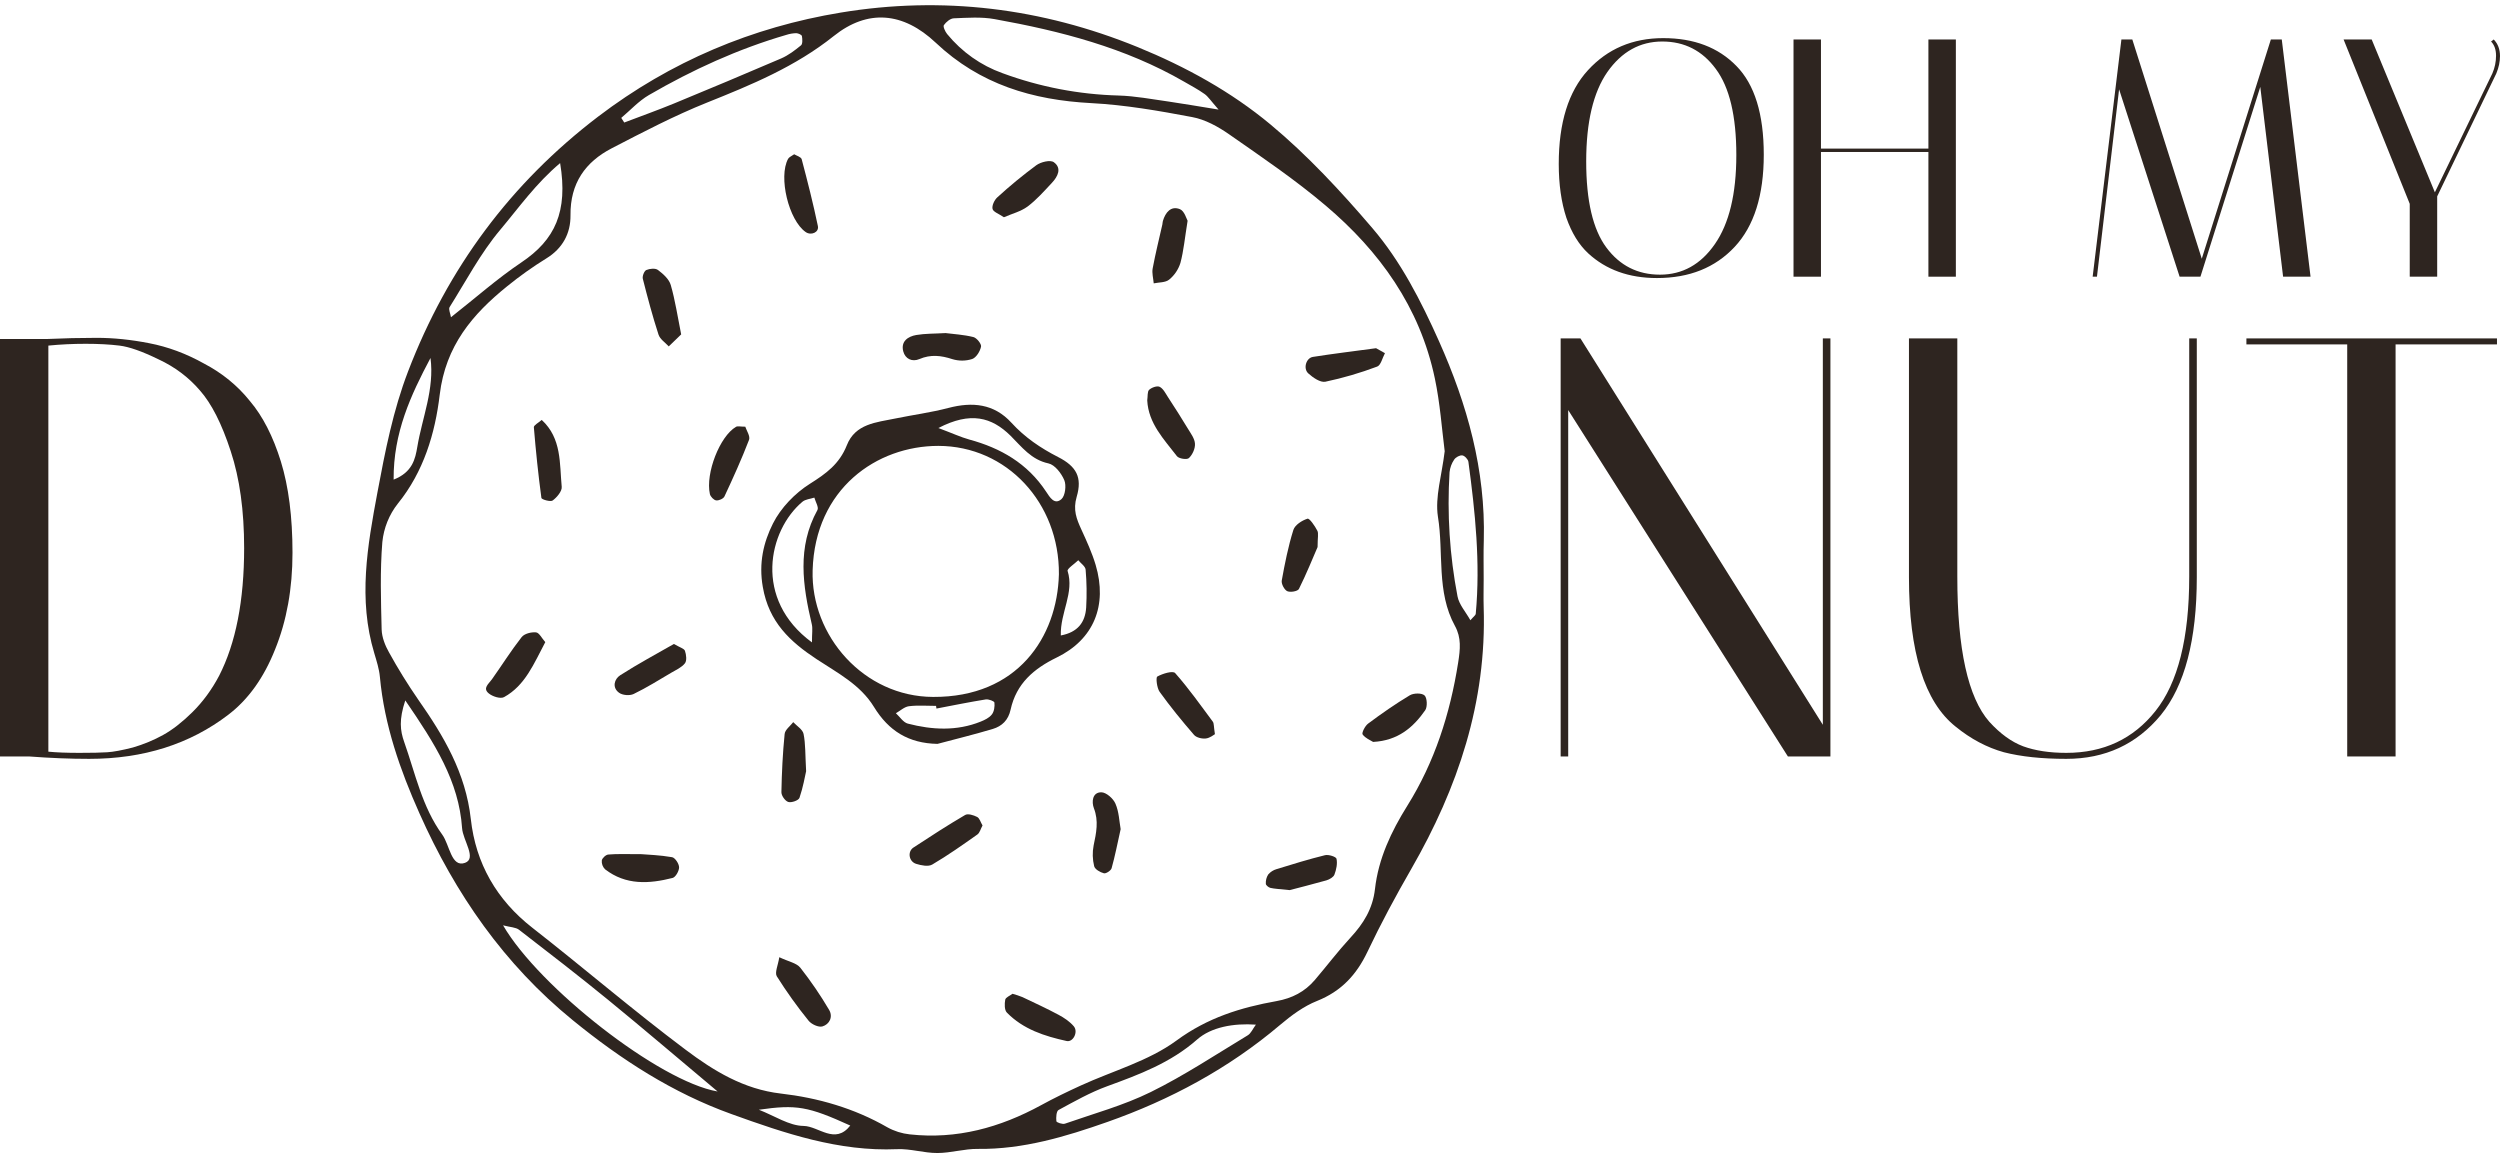 <svg width="96" height="45" viewBox="0 0 96 45" fill="none" xmlns="http://www.w3.org/2000/svg">
<path d="M56.973 22.234C56.973 22.593 56.962 22.953 56.973 23.312C57.093 26.966 55.981 30.258 54.196 33.362C53.597 34.403 53.026 35.461 52.51 36.549C52.085 37.443 51.494 38.069 50.575 38.436C50.062 38.639 49.586 38.993 49.155 39.357C47.175 41.035 44.928 42.237 42.524 43.083C40.928 43.645 39.284 44.14 37.55 44.118C37.033 44.111 36.515 44.275 35.997 44.276C35.479 44.278 34.961 44.105 34.448 44.128C32.212 44.226 30.14 43.52 28.084 42.779C25.839 41.972 23.857 40.695 21.992 39.174C19.36 37.029 17.485 34.327 16.107 31.233C15.364 29.566 14.759 27.845 14.588 25.994C14.56 25.687 14.461 25.383 14.373 25.085C13.747 23.009 14.107 20.974 14.494 18.906C14.79 17.324 15.095 15.762 15.671 14.26C17.194 10.288 19.614 7.035 22.965 4.48C25.759 2.353 28.885 1.045 32.285 0.483C36.186 -0.162 39.994 0.302 43.689 1.809C45.533 2.563 47.272 3.519 48.791 4.783C50.209 5.963 51.487 7.343 52.694 8.754C53.789 10.032 54.566 11.555 55.26 13.108C56.343 15.536 57.049 18.048 56.978 20.747C56.962 21.246 56.973 21.74 56.973 22.234ZM55.475 17.317C55.367 16.469 55.3 15.486 55.098 14.532C54.522 11.788 52.973 9.646 50.909 7.897C49.737 6.902 48.459 6.038 47.2 5.159C46.774 4.861 46.278 4.588 45.78 4.496C44.5 4.254 43.205 4.028 41.907 3.96C39.655 3.842 37.632 3.246 35.931 1.639C34.679 0.458 33.317 0.343 32.016 1.384C30.541 2.562 28.863 3.253 27.153 3.938C25.899 4.44 24.692 5.072 23.487 5.696C22.48 6.219 21.893 7.034 21.907 8.268C21.915 8.96 21.606 9.539 20.981 9.922C20.46 10.244 19.959 10.6 19.482 10.987C18.149 12.063 17.11 13.275 16.885 15.157C16.708 16.645 16.269 18.115 15.275 19.341C14.943 19.762 14.737 20.274 14.682 20.813C14.591 21.925 14.628 23.05 14.655 24.169C14.663 24.469 14.789 24.79 14.939 25.053C15.282 25.676 15.656 26.28 16.059 26.864C17.035 28.256 17.883 29.682 18.079 31.45C18.269 33.163 19.076 34.559 20.44 35.624C22.417 37.168 24.322 38.806 26.328 40.31C27.406 41.12 28.56 41.828 29.982 41.992C31.404 42.156 32.798 42.553 34.074 43.288C34.341 43.436 34.634 43.528 34.936 43.56C36.735 43.758 38.4 43.301 39.98 42.438C40.475 42.167 40.985 41.921 41.498 41.686C42.733 41.119 44.101 40.747 45.177 39.957C46.373 39.077 47.652 38.686 49.025 38.441C49.618 38.334 50.104 38.083 50.49 37.631C50.95 37.093 51.377 36.526 51.857 36.007C52.354 35.471 52.712 34.902 52.799 34.139C52.932 32.969 53.42 31.936 54.039 30.944C55.087 29.268 55.683 27.415 55.993 25.445C56.074 24.929 56.12 24.492 55.871 24.037C55.15 22.725 55.444 21.235 55.216 19.838C55.1 19.083 55.366 18.257 55.478 17.315L55.475 17.317ZM46.793 4.208C46.488 3.862 46.392 3.706 46.254 3.609C46.005 3.432 45.733 3.288 45.468 3.135C43.204 1.827 40.724 1.191 38.191 0.734C37.682 0.642 37.146 0.683 36.627 0.703C36.492 0.708 36.331 0.843 36.245 0.965C36.206 1.02 36.294 1.213 36.369 1.306C36.933 1.995 37.668 2.514 38.496 2.81C39.927 3.338 41.43 3.627 42.95 3.668C43.594 3.686 44.236 3.811 44.877 3.9C45.424 3.98 45.97 4.075 46.793 4.208ZM27.556 41.913C26.037 40.639 24.704 39.5 23.349 38.392C22.226 37.475 21.08 36.589 19.932 35.704C19.804 35.605 19.6 35.607 19.318 35.533C20.701 37.913 25.316 41.529 27.556 41.913ZM17.317 12.182C18.234 11.464 19.082 10.708 20.013 10.082C21.318 9.21 21.817 8.125 21.509 6.263C20.583 7.04 19.922 7.976 19.208 8.826C18.453 9.723 17.894 10.791 17.264 11.795C17.216 11.876 17.295 12.037 17.317 12.182ZM48.226 39.346C47.371 39.286 46.511 39.441 45.974 39.914C44.956 40.812 43.745 41.263 42.514 41.712C41.867 41.948 41.257 42.294 40.648 42.624C40.564 42.669 40.548 42.911 40.565 43.055C40.571 43.103 40.799 43.182 40.893 43.149C41.999 42.762 43.142 42.451 44.19 41.934C45.474 41.301 46.68 40.501 47.91 39.758C48.038 39.684 48.106 39.509 48.226 39.346ZM15.563 26.896C15.317 27.639 15.366 28.051 15.52 28.489C15.949 29.704 16.209 30.987 16.982 32.049C17.268 32.443 17.327 33.324 17.855 33.134C18.32 32.968 17.776 32.271 17.744 31.8C17.622 30.004 16.702 28.557 15.563 26.896ZM23.856 4.527L23.971 4.705C24.61 4.462 25.254 4.232 25.887 3.972C27.261 3.406 28.631 2.83 29.997 2.244C30.272 2.125 30.525 1.933 30.76 1.74C30.825 1.685 30.814 1.499 30.793 1.384C30.782 1.333 30.652 1.277 30.578 1.274C30.449 1.277 30.322 1.298 30.2 1.338C28.343 1.879 26.592 2.679 24.917 3.651C24.525 3.879 24.207 4.232 23.856 4.527ZM56.463 23.818C56.575 23.685 56.663 23.629 56.669 23.566C56.85 21.609 56.648 19.669 56.387 17.735C56.374 17.638 56.242 17.499 56.153 17.487C56.054 17.474 55.901 17.558 55.841 17.648C55.742 17.792 55.681 17.959 55.663 18.133C55.564 19.728 55.667 21.33 55.968 22.898C56.027 23.215 56.283 23.494 56.463 23.818ZM15.114 18.418C15.839 18.135 15.947 17.621 16.025 17.158C16.214 16.029 16.688 14.941 16.531 13.747C15.774 15.172 15.102 16.616 15.115 18.418H15.114ZM32.65 43.221C31.026 42.484 30.585 42.407 29.14 42.614C29.753 42.852 30.304 43.23 30.859 43.236C31.437 43.245 32.064 43.972 32.651 43.221H32.65Z" fill="#2E2520"/>
<path d="M36 28.565C34.889 28.544 34.126 28.068 33.561 27.147C33.035 26.288 32.16 25.842 31.358 25.312C30.347 24.645 29.525 23.893 29.292 22.541C29.13 21.624 29.318 20.828 29.681 20.104C29.985 19.499 30.529 18.938 31.1 18.578C31.719 18.188 32.232 17.82 32.518 17.099C32.841 16.27 33.656 16.22 34.378 16.071C35.058 15.931 35.749 15.841 36.419 15.665C37.336 15.425 38.167 15.499 38.837 16.231C39.355 16.799 39.959 17.206 40.633 17.551C41.334 17.909 41.565 18.328 41.345 19.076C41.196 19.583 41.34 19.929 41.525 20.335C41.727 20.777 41.934 21.226 42.073 21.693C42.534 23.247 42.003 24.554 40.582 25.246C39.701 25.675 39.027 26.246 38.807 27.251C38.719 27.656 38.473 27.886 38.125 27.991C37.422 28.202 36.709 28.376 36 28.565ZM40.662 22.051C40.684 19.314 38.662 17.126 36.032 17.122C33.671 17.122 31.297 18.761 31.205 21.9C31.131 24.413 33.172 26.753 35.831 26.762C39.071 26.779 40.599 24.471 40.662 22.051ZM31.179 24.668C31.179 24.317 31.212 24.138 31.174 23.976C30.825 22.489 30.599 21.017 31.39 19.584C31.447 19.482 31.316 19.27 31.271 19.108C31.116 19.16 30.928 19.17 30.811 19.269C29.504 20.37 28.92 23.012 31.179 24.668ZM36.034 16.436C36.581 16.641 36.894 16.787 37.22 16.878C38.425 17.205 39.453 17.793 40.169 18.877C40.31 19.09 40.492 19.407 40.762 19.164C40.905 19.034 40.952 18.637 40.869 18.439C40.758 18.175 40.504 17.847 40.261 17.795C39.599 17.653 39.236 17.161 38.805 16.732C38.08 16.018 37.269 15.794 36.034 16.436ZM35.96 27.21L35.944 27.106C35.596 27.106 35.246 27.076 34.904 27.119C34.728 27.141 34.569 27.294 34.402 27.388C34.554 27.526 34.686 27.742 34.861 27.787C35.794 28.029 36.736 28.08 37.656 27.711C37.814 27.647 37.989 27.564 38.088 27.434C38.175 27.324 38.203 27.128 38.186 26.979C38.179 26.924 37.961 26.841 37.853 26.858C37.221 26.96 36.591 27.088 35.962 27.208L35.96 27.21ZM40.735 24.402C41.382 24.279 41.671 23.905 41.709 23.33C41.737 22.845 41.73 22.359 41.688 21.875C41.678 21.747 41.504 21.634 41.406 21.513C41.262 21.653 40.97 21.841 40.996 21.925C41.259 22.764 40.71 23.516 40.735 24.401V24.402Z" fill="#2E2520"/>
<path d="M46.653 28.192C46.616 28.211 46.466 28.34 46.303 28.358C46.156 28.375 45.94 28.325 45.849 28.218C45.389 27.686 44.942 27.14 44.531 26.568C44.423 26.418 44.379 26.015 44.44 25.98C44.642 25.866 45.038 25.747 45.126 25.846C45.646 26.434 46.103 27.081 46.574 27.715C46.619 27.779 46.605 27.888 46.653 28.192Z" fill="#2E2520"/>
<path d="M24.629 32.8C24.869 32.82 25.344 32.835 25.808 32.916C25.923 32.937 26.077 33.169 26.077 33.307C26.077 33.445 25.944 33.683 25.828 33.713C24.928 33.942 24.032 33.998 23.235 33.381C23.191 33.338 23.156 33.285 23.134 33.226C23.112 33.167 23.103 33.104 23.109 33.041C23.126 32.949 23.266 32.82 23.36 32.814C23.705 32.784 24.052 32.8 24.629 32.8Z" fill="#2E2520"/>
<path d="M52.841 13.371L53.182 13.562C53.085 13.739 53.026 14.024 52.885 14.076C52.237 14.32 51.572 14.515 50.895 14.658C50.701 14.697 50.418 14.501 50.239 14.339C50.032 14.152 50.155 13.745 50.416 13.705C51.183 13.584 51.956 13.491 52.841 13.371Z" fill="#2E2520"/>
<path d="M29.925 36.757C30.285 36.929 30.586 36.977 30.733 37.161C31.136 37.674 31.505 38.214 31.837 38.778C31.998 39.047 31.851 39.337 31.579 39.415C31.429 39.457 31.159 39.332 31.049 39.194C30.609 38.651 30.202 38.082 29.829 37.489C29.743 37.348 29.877 37.065 29.925 36.757Z" fill="#2E2520"/>
<path d="M44.054 15.376C44.077 15.219 44.054 15.04 44.126 14.97C44.223 14.88 44.431 14.805 44.531 14.854C44.667 14.921 44.756 15.104 44.849 15.248C45.111 15.649 45.369 16.053 45.617 16.464C45.728 16.648 45.878 16.844 45.887 17.042C45.898 17.226 45.789 17.464 45.654 17.59C45.579 17.661 45.27 17.615 45.194 17.517C44.696 16.868 44.099 16.26 44.054 15.376Z" fill="#2E2520"/>
<path d="M45.604 8.478C45.496 9.141 45.453 9.629 45.328 10.097C45.249 10.349 45.099 10.572 44.896 10.737C44.754 10.855 44.505 10.838 44.303 10.881C44.287 10.688 44.228 10.487 44.263 10.305C44.368 9.74 44.508 9.182 44.634 8.622C44.644 8.578 44.641 8.531 44.654 8.489C44.753 8.151 44.968 7.893 45.311 8.033C45.484 8.104 45.565 8.414 45.604 8.478Z" fill="#2E2520"/>
<path d="M36.309 12.79C36.612 12.829 37.004 12.85 37.378 12.943C37.506 12.974 37.695 13.21 37.672 13.312C37.634 13.494 37.486 13.733 37.33 13.787C37.083 13.866 36.819 13.867 36.571 13.791C36.14 13.65 35.738 13.603 35.308 13.787C35.026 13.909 34.76 13.781 34.685 13.493C34.584 13.106 34.868 12.919 35.186 12.864C35.526 12.806 35.877 12.816 36.309 12.79Z" fill="#2E2520"/>
<path d="M43.033 31.839C42.911 32.387 42.818 32.868 42.686 33.339C42.66 33.431 42.47 33.555 42.39 33.534C42.247 33.498 42.045 33.382 42.016 33.262C41.952 33.002 41.944 32.73 41.995 32.467C42.096 31.985 42.196 31.527 42.005 31.035C41.915 30.799 41.941 30.423 42.29 30.424C42.478 30.424 42.749 30.663 42.833 30.86C42.971 31.176 42.98 31.547 43.033 31.839Z" fill="#2E2520"/>
<path d="M37.729 31.698C37.658 31.826 37.624 31.978 37.532 32.044C36.965 32.445 36.396 32.847 35.799 33.198C35.646 33.288 35.378 33.233 35.184 33.173C34.898 33.087 34.839 32.702 35.076 32.546C35.729 32.117 36.386 31.691 37.06 31.296C37.167 31.232 37.383 31.3 37.522 31.371C37.617 31.42 37.657 31.577 37.729 31.698Z" fill="#2E2520"/>
<path d="M30.496 5.924C30.588 5.979 30.762 6.027 30.785 6.115C31.01 6.966 31.228 7.82 31.407 8.682C31.456 8.922 31.147 9.055 30.94 8.912C30.288 8.462 29.883 6.796 30.263 6.099C30.302 6.03 30.398 5.995 30.496 5.924Z" fill="#2E2520"/>
<path d="M38.55 8.342C38.354 8.208 38.142 8.139 38.114 8.023C38.083 7.897 38.184 7.682 38.294 7.581C38.772 7.143 39.273 6.731 39.793 6.346C39.968 6.219 40.332 6.13 40.467 6.229C40.785 6.458 40.618 6.781 40.396 7.018C40.099 7.336 39.803 7.672 39.46 7.93C39.197 8.124 38.86 8.207 38.55 8.342Z" fill="#2E2520"/>
<path d="M26.157 12.841L25.68 13.302C25.544 13.152 25.343 13.026 25.286 12.846C25.057 12.141 24.866 11.423 24.684 10.704C24.659 10.605 24.738 10.403 24.819 10.369C24.951 10.313 25.168 10.291 25.268 10.369C25.466 10.518 25.692 10.719 25.757 10.944C25.927 11.529 26.016 12.142 26.157 12.841Z" fill="#2E2520"/>
<path d="M20.939 24.658C20.502 25.48 20.17 26.321 19.356 26.769C19.219 26.844 18.916 26.748 18.77 26.628C18.52 26.426 18.77 26.257 18.891 26.084C19.273 25.545 19.626 24.983 20.032 24.464C20.137 24.331 20.402 24.265 20.583 24.283C20.706 24.295 20.806 24.509 20.939 24.658Z" fill="#2E2520"/>
<path d="M25.878 24.728C26.106 24.863 26.272 24.904 26.302 24.992C26.353 25.138 26.38 25.368 26.302 25.469C26.177 25.63 25.963 25.723 25.779 25.831C25.301 26.112 24.829 26.409 24.332 26.649C24.18 26.722 23.906 26.7 23.771 26.601C23.494 26.399 23.591 26.074 23.814 25.931C24.497 25.492 25.215 25.109 25.878 24.728Z" fill="#2E2520"/>
<path d="M50.595 21.007C50.419 21.413 50.172 22.026 49.879 22.615C49.834 22.706 49.55 22.756 49.43 22.701C49.319 22.65 49.197 22.419 49.219 22.294C49.337 21.64 49.467 20.983 49.665 20.351C49.725 20.158 49.998 19.983 50.208 19.918C50.285 19.894 50.489 20.194 50.585 20.378C50.64 20.481 50.595 20.64 50.595 21.007Z" fill="#2E2520"/>
<path d="M20.802 16.125C21.576 16.837 21.484 17.803 21.57 18.695C21.586 18.861 21.385 19.098 21.224 19.218C21.14 19.281 20.798 19.18 20.79 19.122C20.668 18.221 20.575 17.315 20.5 16.407C20.494 16.33 20.675 16.236 20.802 16.125Z" fill="#2E2520"/>
<path d="M38.88 38.161C39.01 38.196 39.137 38.239 39.262 38.289C39.727 38.51 40.194 38.725 40.648 38.968C40.863 39.083 41.079 39.227 41.234 39.41C41.413 39.623 41.209 40.031 40.959 39.975C40.116 39.789 39.292 39.528 38.662 38.881C38.569 38.786 38.571 38.547 38.601 38.388C38.619 38.298 38.782 38.237 38.88 38.161Z" fill="#2E2520"/>
<path d="M28.619 16.385C28.664 16.529 28.817 16.751 28.763 16.89C28.48 17.627 28.153 18.348 27.819 19.063C27.778 19.151 27.603 19.229 27.5 19.215C27.409 19.203 27.284 19.073 27.26 18.974C27.084 18.177 27.641 16.75 28.263 16.39C28.327 16.353 28.429 16.385 28.619 16.385Z" fill="#2E2520"/>
<path d="M52.728 28.49C52.631 28.427 52.429 28.351 52.324 28.202C52.282 28.143 52.418 27.873 52.535 27.787C53.053 27.4 53.583 27.031 54.135 26.7C54.284 26.611 54.593 26.605 54.703 26.705C54.803 26.797 54.819 27.147 54.727 27.275C54.265 27.936 53.682 28.439 52.728 28.49Z" fill="#2E2520"/>
<path d="M49.525 34.18C49.125 34.138 48.951 34.133 48.784 34.095C48.714 34.079 48.609 33.993 48.608 33.938C48.6 33.812 48.632 33.687 48.699 33.581C48.785 33.481 48.897 33.409 49.022 33.374C49.639 33.184 50.256 32.993 50.882 32.839C51.018 32.806 51.304 32.898 51.322 32.977C51.363 33.166 51.314 33.395 51.242 33.585C51.203 33.686 51.051 33.77 50.934 33.806C50.398 33.957 49.86 34.092 49.525 34.18Z" fill="#2E2520"/>
<path d="M30.955 29.614C30.911 29.806 30.839 30.233 30.7 30.636C30.666 30.736 30.396 30.832 30.272 30.796C30.148 30.759 30.003 30.55 30.006 30.419C30.02 29.674 30.056 28.927 30.13 28.185C30.145 28.023 30.345 27.881 30.46 27.73C30.599 27.879 30.822 28.011 30.857 28.183C30.935 28.568 30.919 28.972 30.955 29.614Z" fill="#2E2520"/>
<path d="M59.856 6.292C59.856 4.713 60.229 3.515 60.974 2.7C61.727 1.876 62.692 1.464 63.869 1.464C65.045 1.464 65.981 1.819 66.675 2.531C67.377 3.242 67.729 4.379 67.729 5.94C67.729 7.502 67.356 8.682 66.611 9.48C65.866 10.278 64.872 10.677 63.627 10.677C62.552 10.677 61.672 10.36 60.986 9.727C60.631 9.397 60.351 8.942 60.148 8.361C59.954 7.771 59.856 7.081 59.856 6.292ZM63.831 1.594C62.975 1.594 62.273 1.984 61.723 2.765C61.181 3.546 60.91 4.691 60.91 6.2C60.91 7.71 61.168 8.812 61.685 9.506C62.201 10.2 62.887 10.547 63.742 10.547C64.605 10.547 65.308 10.156 65.849 9.376C66.4 8.586 66.675 7.445 66.675 5.953C66.675 4.452 66.412 3.35 65.888 2.648C65.371 1.945 64.686 1.594 63.831 1.594Z" fill="#2E2520"/>
<path d="M69.925 10.625H68.871V1.516H69.925V5.706H74.051V1.516H75.105V10.625H74.051V5.836H69.925V10.625Z" fill="#2E2520"/>
<path d="M80.523 10.625H80.358L81.462 1.516H81.881L84.548 9.935L87.201 1.516H87.62L88.725 10.625H87.671L86.795 3.337L84.497 10.625H83.697L81.373 3.429L80.523 10.625Z" fill="#2E2520"/>
<path d="M95.759 1.516C95.92 1.68 96 1.893 96 2.153C96 2.37 95.953 2.591 95.86 2.817L93.588 7.541V10.625H92.534V7.827L89.994 1.516H91.073L93.499 7.385L95.708 2.817C95.801 2.6 95.848 2.374 95.848 2.14C95.848 1.906 95.784 1.724 95.657 1.594L95.759 1.516Z" fill="#2E2520"/>
<path d="M1.79 13.018C2.446 12.988 3.088 12.973 3.714 12.973C4.356 12.973 5.027 13.041 5.728 13.179C6.444 13.316 7.145 13.576 7.831 13.959C8.532 14.325 9.122 14.807 9.599 15.403C10.091 15.984 10.486 16.756 10.785 17.72C11.083 18.683 11.232 19.852 11.232 21.228C11.232 22.604 11.009 23.842 10.561 24.943C10.129 26.029 9.532 26.862 8.771 27.443C7.294 28.574 5.512 29.14 3.423 29.14C2.692 29.14 1.924 29.109 1.119 29.048H0V13.018H1.79ZM1.857 28.864C2.17 28.895 2.566 28.91 3.043 28.91C3.52 28.91 3.878 28.903 4.117 28.887C4.356 28.872 4.684 28.811 5.102 28.704C5.519 28.582 5.907 28.421 6.265 28.222C6.623 28.024 6.996 27.733 7.384 27.351C7.787 26.953 8.13 26.487 8.413 25.952C9.055 24.698 9.375 23.063 9.375 21.045C9.375 19.608 9.204 18.369 8.861 17.33C8.518 16.275 8.122 15.495 7.675 14.991C7.242 14.486 6.713 14.089 6.086 13.798C5.46 13.492 4.96 13.316 4.587 13.271C4.214 13.225 3.781 13.202 3.289 13.202C2.797 13.202 2.32 13.225 1.857 13.271V28.864Z" fill="#2E2520"/>
<path d="M60.219 29.048H59.929V12.995H60.689L69.997 27.832V12.995H70.288V29.048H68.655L60.219 15.747V29.048Z" fill="#2E2520"/>
<path d="M84.066 12.995H84.357V22.168C84.357 24.569 83.895 26.334 82.97 27.465C82.045 28.582 80.837 29.14 79.345 29.14C78.406 29.14 77.607 29.055 76.951 28.887C76.295 28.704 75.676 28.375 75.094 27.901C73.901 26.953 73.304 25.042 73.304 22.168V12.995H75.161V22.145C75.161 24.928 75.571 26.785 76.392 27.718C76.809 28.176 77.242 28.49 77.689 28.658C78.152 28.826 78.704 28.91 79.345 28.91C80.777 28.91 81.918 28.375 82.769 27.305C83.634 26.22 84.066 24.5 84.066 22.145V12.995Z" fill="#2E2520"/>
<path d="M91.99 29.048H90.133V13.225H86.262V12.995H95.884V13.225H91.99V29.048Z" fill="#2E2520"/>
</svg>
